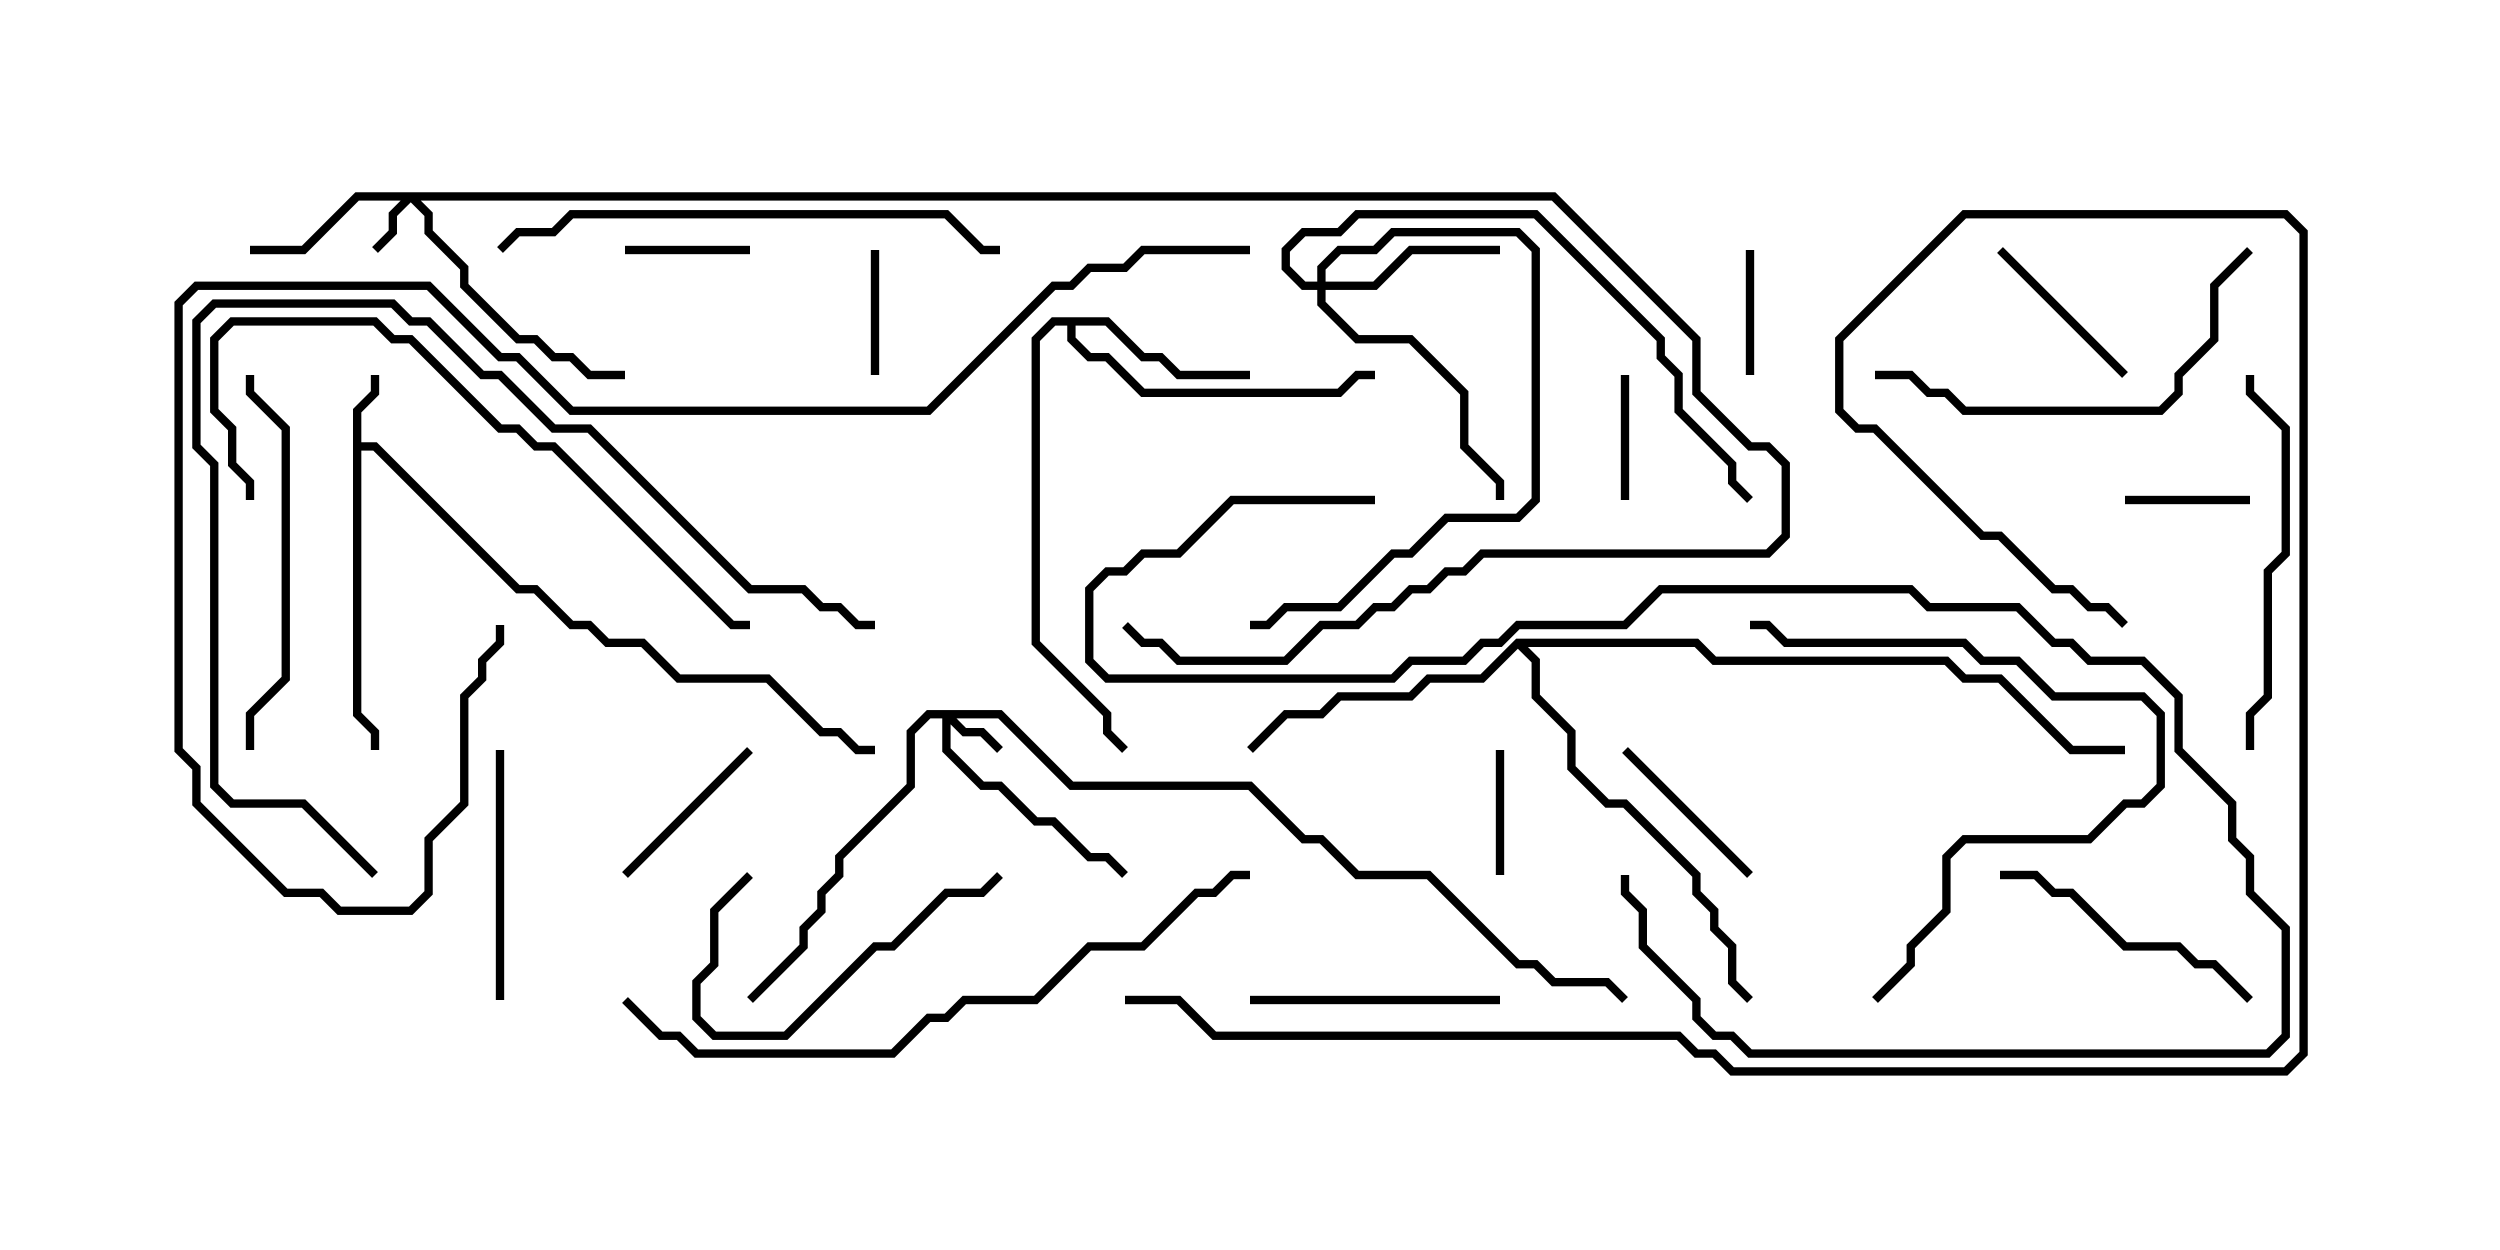 <svg version="1.1" width="30" height="15" xmlns="http://www.w3.org/2000/svg"><path d="M4.236,4.908L4.45,4.694L4.45,4.5L4.55,4.5L4.55,4.735L4.336,4.949L4.336,5.307L4.521,5.307L6.235,7.021L6.449,7.021L6.878,7.45L7.092,7.45L7.306,7.664L7.735,7.664L8.164,8.093L9.235,8.093L9.878,8.736L10.092,8.736L10.306,8.95L10.5,8.95L10.5,9.05L10.265,9.05L10.051,8.836L9.836,8.836L9.194,8.193L8.122,8.193L7.694,7.764L7.265,7.764L7.051,7.55L6.836,7.55L6.408,7.121L6.194,7.121L4.479,5.407L4.336,5.407L4.336,8.551L4.55,8.765L4.55,9L4.45,9L4.45,8.806L4.236,8.592z" stroke="none"/><path d="M13.306,3.807L13.735,4.236L13.949,4.236L14.164,4.45L15,4.45L15,4.55L14.122,4.55L13.908,4.336L13.694,4.336L13.265,3.907L12.907,3.907L12.907,4.051L13.092,4.236L13.306,4.236L13.735,4.664L16.051,4.664L16.265,4.45L16.5,4.45L16.5,4.55L16.306,4.55L16.092,4.764L13.694,4.764L13.265,4.336L13.051,4.336L12.807,4.092L12.807,3.907L12.664,3.907L12.479,4.092L12.479,7.694L13.336,8.551L13.336,8.765L13.535,8.965L13.465,9.035L13.236,8.806L13.236,8.592L12.379,7.735L12.379,4.051L12.622,3.807z" stroke="none"/><path d="M18.194,7.664L20.378,7.664L20.592,7.879L23.378,7.879L23.592,8.093L24.021,8.093L24.878,8.95L25.5,8.95L25.5,9.05L24.836,9.05L23.979,8.193L23.551,8.193L23.336,7.979L20.551,7.979L20.336,7.764L18.335,7.764L18.479,7.908L18.479,8.336L18.907,8.765L18.907,9.194L19.306,9.593L19.521,9.593L20.407,10.479L20.407,10.694L20.621,10.908L20.621,11.122L20.836,11.336L20.836,11.765L21.035,11.965L20.965,12.035L20.736,11.806L20.736,11.378L20.521,11.164L20.521,10.949L20.307,10.735L20.307,10.521L19.479,9.693L19.265,9.693L18.807,9.235L18.807,8.806L18.379,8.378L18.379,7.949L18.214,7.785L17.806,8.193L17.164,8.193L16.949,8.407L16.092,8.407L15.878,8.621L15.449,8.621L15.035,9.035L14.965,8.965L15.408,8.521L15.836,8.521L16.051,8.307L16.908,8.307L17.122,8.093L17.765,8.093z" stroke="none"/><path d="M18.664,2.307L20.407,4.051L20.407,4.694L21.021,5.307L21.235,5.307L21.479,5.551L21.479,6.449L21.235,6.693L17.806,6.693L17.592,6.907L17.378,6.907L17.164,7.121L16.949,7.121L16.735,7.336L16.521,7.336L16.306,7.55L15.878,7.55L15.449,7.979L14.122,7.979L13.908,7.764L13.694,7.764L13.465,7.535L13.535,7.465L13.735,7.664L13.949,7.664L14.164,7.879L15.408,7.879L15.836,7.45L16.265,7.45L16.479,7.236L16.694,7.236L16.908,7.021L17.122,7.021L17.336,6.807L17.551,6.807L17.765,6.593L21.194,6.593L21.379,6.408L21.379,5.592L21.194,5.407L20.979,5.407L20.307,4.735L20.307,4.092L18.622,2.407L5.049,2.407L5.193,2.551L5.193,2.765L5.621,3.194L5.621,3.408L6.235,4.021L6.449,4.021L6.664,4.236L6.878,4.236L7.092,4.45L7.5,4.45L7.5,4.55L7.051,4.55L6.836,4.336L6.622,4.336L6.408,4.121L6.194,4.121L5.521,3.449L5.521,3.235L5.093,2.806L5.093,2.592L4.929,2.428L4.764,2.592L4.764,2.806L4.535,3.035L4.465,2.965L4.664,2.765L4.664,2.551L4.808,2.407L4.306,2.407L3.664,3.05L3,3.05L3,2.95L3.622,2.95L4.265,2.307z" stroke="none"/><path d="M12.021,8.521L12.878,9.379L15.021,9.379L15.664,10.021L15.878,10.021L16.306,10.45L17.164,10.45L18.235,11.521L18.449,11.521L18.664,11.736L19.306,11.736L19.535,11.965L19.465,12.035L19.265,11.836L18.622,11.836L18.408,11.621L18.194,11.621L17.122,10.55L16.265,10.55L15.836,10.121L15.622,10.121L14.979,9.479L12.836,9.479L11.979,8.621L11.478,8.621L11.592,8.736L11.806,8.736L12.035,8.965L11.965,9.035L11.765,8.836L11.551,8.836L11.407,8.692L11.407,8.979L11.806,9.379L12.021,9.379L12.449,9.807L12.664,9.807L13.092,10.236L13.306,10.236L13.535,10.465L13.465,10.535L13.265,10.336L13.051,10.336L12.622,9.907L12.408,9.907L11.979,9.479L11.765,9.479L11.307,9.021L11.307,8.621L11.164,8.621L10.979,8.806L10.979,9.449L10.121,10.306L10.121,10.521L9.907,10.735L9.907,10.949L9.693,11.164L9.693,11.378L9.035,12.035L8.965,11.965L9.593,11.336L9.593,11.122L9.807,10.908L9.807,10.694L10.021,10.479L10.021,10.265L10.879,9.408L10.879,8.765L11.122,8.521z" stroke="none"/><path d="M15.807,3.379L15.807,3.194L16.051,2.95L16.479,2.95L16.694,2.736L18.235,2.736L18.479,2.979L18.479,6.021L18.235,6.264L17.378,6.264L16.949,6.693L16.735,6.693L16.092,7.336L15.449,7.336L15.235,7.55L15,7.55L15,7.45L15.194,7.45L15.408,7.236L16.051,7.236L16.694,6.593L16.908,6.593L17.336,6.164L18.194,6.164L18.379,5.979L18.379,3.021L18.194,2.836L16.735,2.836L16.521,3.05L16.092,3.05L15.907,3.235L15.907,3.379L16.479,3.379L16.908,2.95L18,2.95L18,3.05L16.949,3.05L16.521,3.479L15.907,3.479L15.907,3.622L16.306,4.021L16.949,4.021L17.621,4.694L17.621,5.336L18.05,5.765L18.05,6L17.95,6L17.95,5.806L17.521,5.378L17.521,4.735L16.908,4.121L16.265,4.121L15.807,3.664L15.807,3.479L15.622,3.479L15.379,3.235L15.379,2.979L15.622,2.736L16.051,2.736L16.265,2.521L18.449,2.521L19.979,4.051L19.979,4.265L20.193,4.479L20.193,4.908L20.836,5.551L20.836,5.765L21.035,5.965L20.965,6.035L20.736,5.806L20.736,5.592L20.093,4.949L20.093,4.521L19.879,4.306L19.879,4.092L18.408,2.621L16.306,2.621L16.092,2.836L15.664,2.836L15.479,3.021L15.479,3.194L15.664,3.379z" stroke="none"/><path d="M18.05,10.5L17.95,10.5L17.95,9L18.05,9z" stroke="none"/><path d="M7.5,3.05L7.5,2.95L9,2.95L9,3.05z" stroke="none"/><path d="M10.45,3L10.55,3L10.55,4.5L10.45,4.5z" stroke="none"/><path d="M19.45,4.5L19.55,4.5L19.55,6L19.45,6z" stroke="none"/><path d="M20.95,3L21.05,3L21.05,4.5L20.95,4.5z" stroke="none"/><path d="M27,5.95L27,6.05L25.5,6.05L25.5,5.95z" stroke="none"/><path d="M7.535,10.535L7.465,10.465L8.965,8.965L9.035,9.035z" stroke="none"/><path d="M19.465,9.035L19.535,8.965L21.035,10.465L20.965,10.535z" stroke="none"/><path d="M23.965,3.035L24.035,2.965L25.535,4.465L25.465,4.535z" stroke="none"/><path d="M8.965,10.465L9.035,10.535L8.621,10.949L8.621,11.592L8.407,11.806L8.407,12.194L8.592,12.379L9.408,12.379L10.479,11.307L10.694,11.307L11.336,10.664L11.765,10.664L11.965,10.465L12.035,10.535L11.806,10.764L11.378,10.764L10.735,11.407L10.521,11.407L9.449,12.479L8.551,12.479L8.307,12.235L8.307,11.765L8.521,11.551L8.521,10.908z" stroke="none"/><path d="M6.05,12L5.95,12L5.95,9L6.05,9z" stroke="none"/><path d="M18,11.95L18,12.05L15,12.05L15,11.95z" stroke="none"/><path d="M24,10.55L24,10.45L24.449,10.45L24.664,10.664L24.878,10.664L25.521,11.307L26.164,11.307L26.378,11.521L26.592,11.521L27.035,11.965L26.965,12.035L26.551,11.621L26.336,11.621L26.122,11.407L25.479,11.407L24.836,10.764L24.622,10.764L24.408,10.55z" stroke="none"/><path d="M26.95,4.5L27.05,4.5L27.05,4.694L27.479,5.122L27.479,6.664L27.264,6.878L27.264,8.378L27.05,8.592L27.05,9L26.95,9L26.95,8.551L27.164,8.336L27.164,6.836L27.379,6.622L27.379,5.164L26.95,4.735z" stroke="none"/><path d="M3.05,9L2.95,9L2.95,8.551L3.379,8.122L3.379,5.164L2.95,4.735L2.95,4.5L3.05,4.5L3.05,4.694L3.479,5.122L3.479,8.164L3.05,8.592z" stroke="none"/><path d="M22.535,12.035L22.465,11.965L22.879,11.551L22.879,11.336L23.307,10.908L23.307,10.265L23.551,10.021L25.051,10.021L25.479,9.593L25.694,9.593L25.879,9.408L25.879,8.592L25.694,8.407L24.622,8.407L24.194,7.979L23.765,7.979L23.551,7.764L21.408,7.764L21.194,7.55L21,7.55L21,7.45L21.235,7.45L21.449,7.664L23.592,7.664L23.806,7.879L24.235,7.879L24.664,8.307L25.735,8.307L25.979,8.551L25.979,9.449L25.735,9.693L25.521,9.693L25.092,10.121L23.592,10.121L23.407,10.306L23.407,10.949L22.979,11.378L22.979,11.592z" stroke="none"/><path d="M26.965,2.965L27.035,3.035L26.621,3.449L26.621,4.092L26.193,4.521L26.193,4.735L25.949,4.979L23.551,4.979L23.336,4.764L23.122,4.764L22.908,4.55L22.5,4.55L22.5,4.45L22.949,4.45L23.164,4.664L23.378,4.664L23.592,4.879L25.908,4.879L26.093,4.694L26.093,4.479L26.521,4.051L26.521,3.408z" stroke="none"/><path d="M16.5,5.95L16.5,6.05L14.806,6.05L14.164,6.693L13.735,6.693L13.521,6.907L13.306,6.907L13.121,7.092L13.121,7.908L13.306,8.093L16.694,8.093L16.908,7.879L17.551,7.879L17.765,7.664L17.979,7.664L18.194,7.45L19.479,7.45L19.908,7.021L22.949,7.021L23.164,7.236L24.235,7.236L24.664,7.664L24.878,7.664L25.092,7.879L25.735,7.879L26.193,8.336L26.193,8.979L26.836,9.622L26.836,10.051L27.05,10.265L27.05,10.694L27.479,11.122L27.479,12.449L27.235,12.693L20.979,12.693L20.765,12.479L20.551,12.479L20.307,12.235L20.307,12.021L19.664,11.378L19.664,10.949L19.45,10.735L19.45,10.5L19.55,10.5L19.55,10.694L19.764,10.908L19.764,11.336L20.407,11.979L20.407,12.194L20.592,12.379L20.806,12.379L21.021,12.593L27.194,12.593L27.379,12.408L27.379,11.164L26.95,10.735L26.95,10.306L26.736,10.092L26.736,9.664L26.093,9.021L26.093,8.378L25.694,7.979L25.051,7.979L24.836,7.764L24.622,7.764L24.194,7.336L23.122,7.336L22.908,7.121L19.949,7.121L19.521,7.55L18.235,7.55L18.021,7.764L17.806,7.764L17.592,7.979L16.949,7.979L16.735,8.193L13.265,8.193L13.021,7.949L13.021,7.051L13.265,6.807L13.479,6.807L13.694,6.593L14.122,6.593L14.765,5.95z" stroke="none"/><path d="M6.035,3.035L5.965,2.965L6.194,2.736L6.622,2.736L6.836,2.521L11.378,2.521L11.806,2.95L12,2.95L12,3.05L11.765,3.05L11.336,2.621L6.878,2.621L6.664,2.836L6.235,2.836z" stroke="none"/><path d="M3.05,6L2.95,6L2.95,5.806L2.736,5.592L2.736,5.164L2.521,4.949L2.521,4.051L2.765,3.807L4.521,3.807L4.735,4.021L4.949,4.021L6.021,5.093L6.235,5.093L6.449,5.307L6.664,5.307L8.806,7.45L9,7.45L9,7.55L8.765,7.55L6.622,5.407L6.408,5.407L6.194,5.193L5.979,5.193L4.908,4.121L4.694,4.121L4.479,3.907L2.806,3.907L2.621,4.092L2.621,4.908L2.836,5.122L2.836,5.551L3.05,5.765z" stroke="none"/><path d="M4.535,10.465L4.465,10.535L3.622,9.693L2.765,9.693L2.521,9.449L2.521,5.592L2.307,5.378L2.307,3.836L2.551,3.593L4.735,3.593L4.949,3.807L5.164,3.807L5.806,4.45L6.021,4.45L6.664,5.093L7.092,5.093L9.021,7.021L9.664,7.021L9.878,7.236L10.092,7.236L10.306,7.45L10.5,7.45L10.5,7.55L10.265,7.55L10.051,7.336L9.836,7.336L9.622,7.121L8.979,7.121L7.051,5.193L6.622,5.193L5.979,4.55L5.765,4.55L5.122,3.907L4.908,3.907L4.694,3.693L2.592,3.693L2.407,3.878L2.407,5.336L2.621,5.551L2.621,9.408L2.806,9.593L3.664,9.593z" stroke="none"/><path d="M7.465,12.035L7.535,11.965L7.949,12.379L8.164,12.379L8.378,12.593L10.694,12.593L11.122,12.164L11.336,12.164L11.551,11.95L12.408,11.95L13.051,11.307L13.694,11.307L14.336,10.664L14.551,10.664L14.765,10.45L15,10.45L15,10.55L14.806,10.55L14.592,10.764L14.378,10.764L13.735,11.407L13.092,11.407L12.449,12.05L11.592,12.05L11.378,12.264L11.164,12.264L10.735,12.693L8.336,12.693L8.122,12.479L7.908,12.479z" stroke="none"/><path d="M15,2.95L15,3.05L13.735,3.05L13.521,3.264L13.092,3.264L12.878,3.479L12.664,3.479L11.164,4.979L6.836,4.979L6.194,4.336L5.979,4.336L5.122,3.479L2.378,3.479L2.193,3.664L2.193,8.979L2.407,9.194L2.407,9.622L3.449,10.664L3.878,10.664L4.092,10.879L4.908,10.879L5.093,10.694L5.093,10.051L5.521,9.622L5.521,8.336L5.736,8.122L5.736,7.908L5.95,7.694L5.95,7.5L6.05,7.5L6.05,7.735L5.836,7.949L5.836,8.164L5.621,8.378L5.621,9.664L5.193,10.092L5.193,10.735L4.949,10.979L4.051,10.979L3.836,10.764L3.408,10.764L2.307,9.664L2.307,9.235L2.093,9.021L2.093,3.622L2.336,3.379L5.164,3.379L6.021,4.236L6.235,4.236L6.878,4.879L11.122,4.879L12.622,3.379L12.836,3.379L13.051,3.164L13.479,3.164L13.694,2.95z" stroke="none"/><path d="M13.5,12.05L13.5,11.95L14.164,11.95L14.592,12.379L20.164,12.379L20.378,12.593L20.592,12.593L20.806,12.807L27.408,12.807L27.593,12.622L27.593,2.806L27.408,2.621L23.592,2.621L22.121,4.092L22.121,4.908L22.306,5.093L22.521,5.093L23.806,6.379L24.021,6.379L24.664,7.021L24.878,7.021L25.092,7.236L25.306,7.236L25.535,7.465L25.465,7.535L25.265,7.336L25.051,7.336L24.836,7.121L24.622,7.121L23.979,6.479L23.765,6.479L22.479,5.193L22.265,5.193L22.021,4.949L22.021,4.051L23.551,2.521L27.449,2.521L27.693,2.765L27.693,12.664L27.449,12.907L20.765,12.907L20.551,12.693L20.336,12.693L20.122,12.479L14.551,12.479L14.122,12.05z" stroke="none"/></svg>